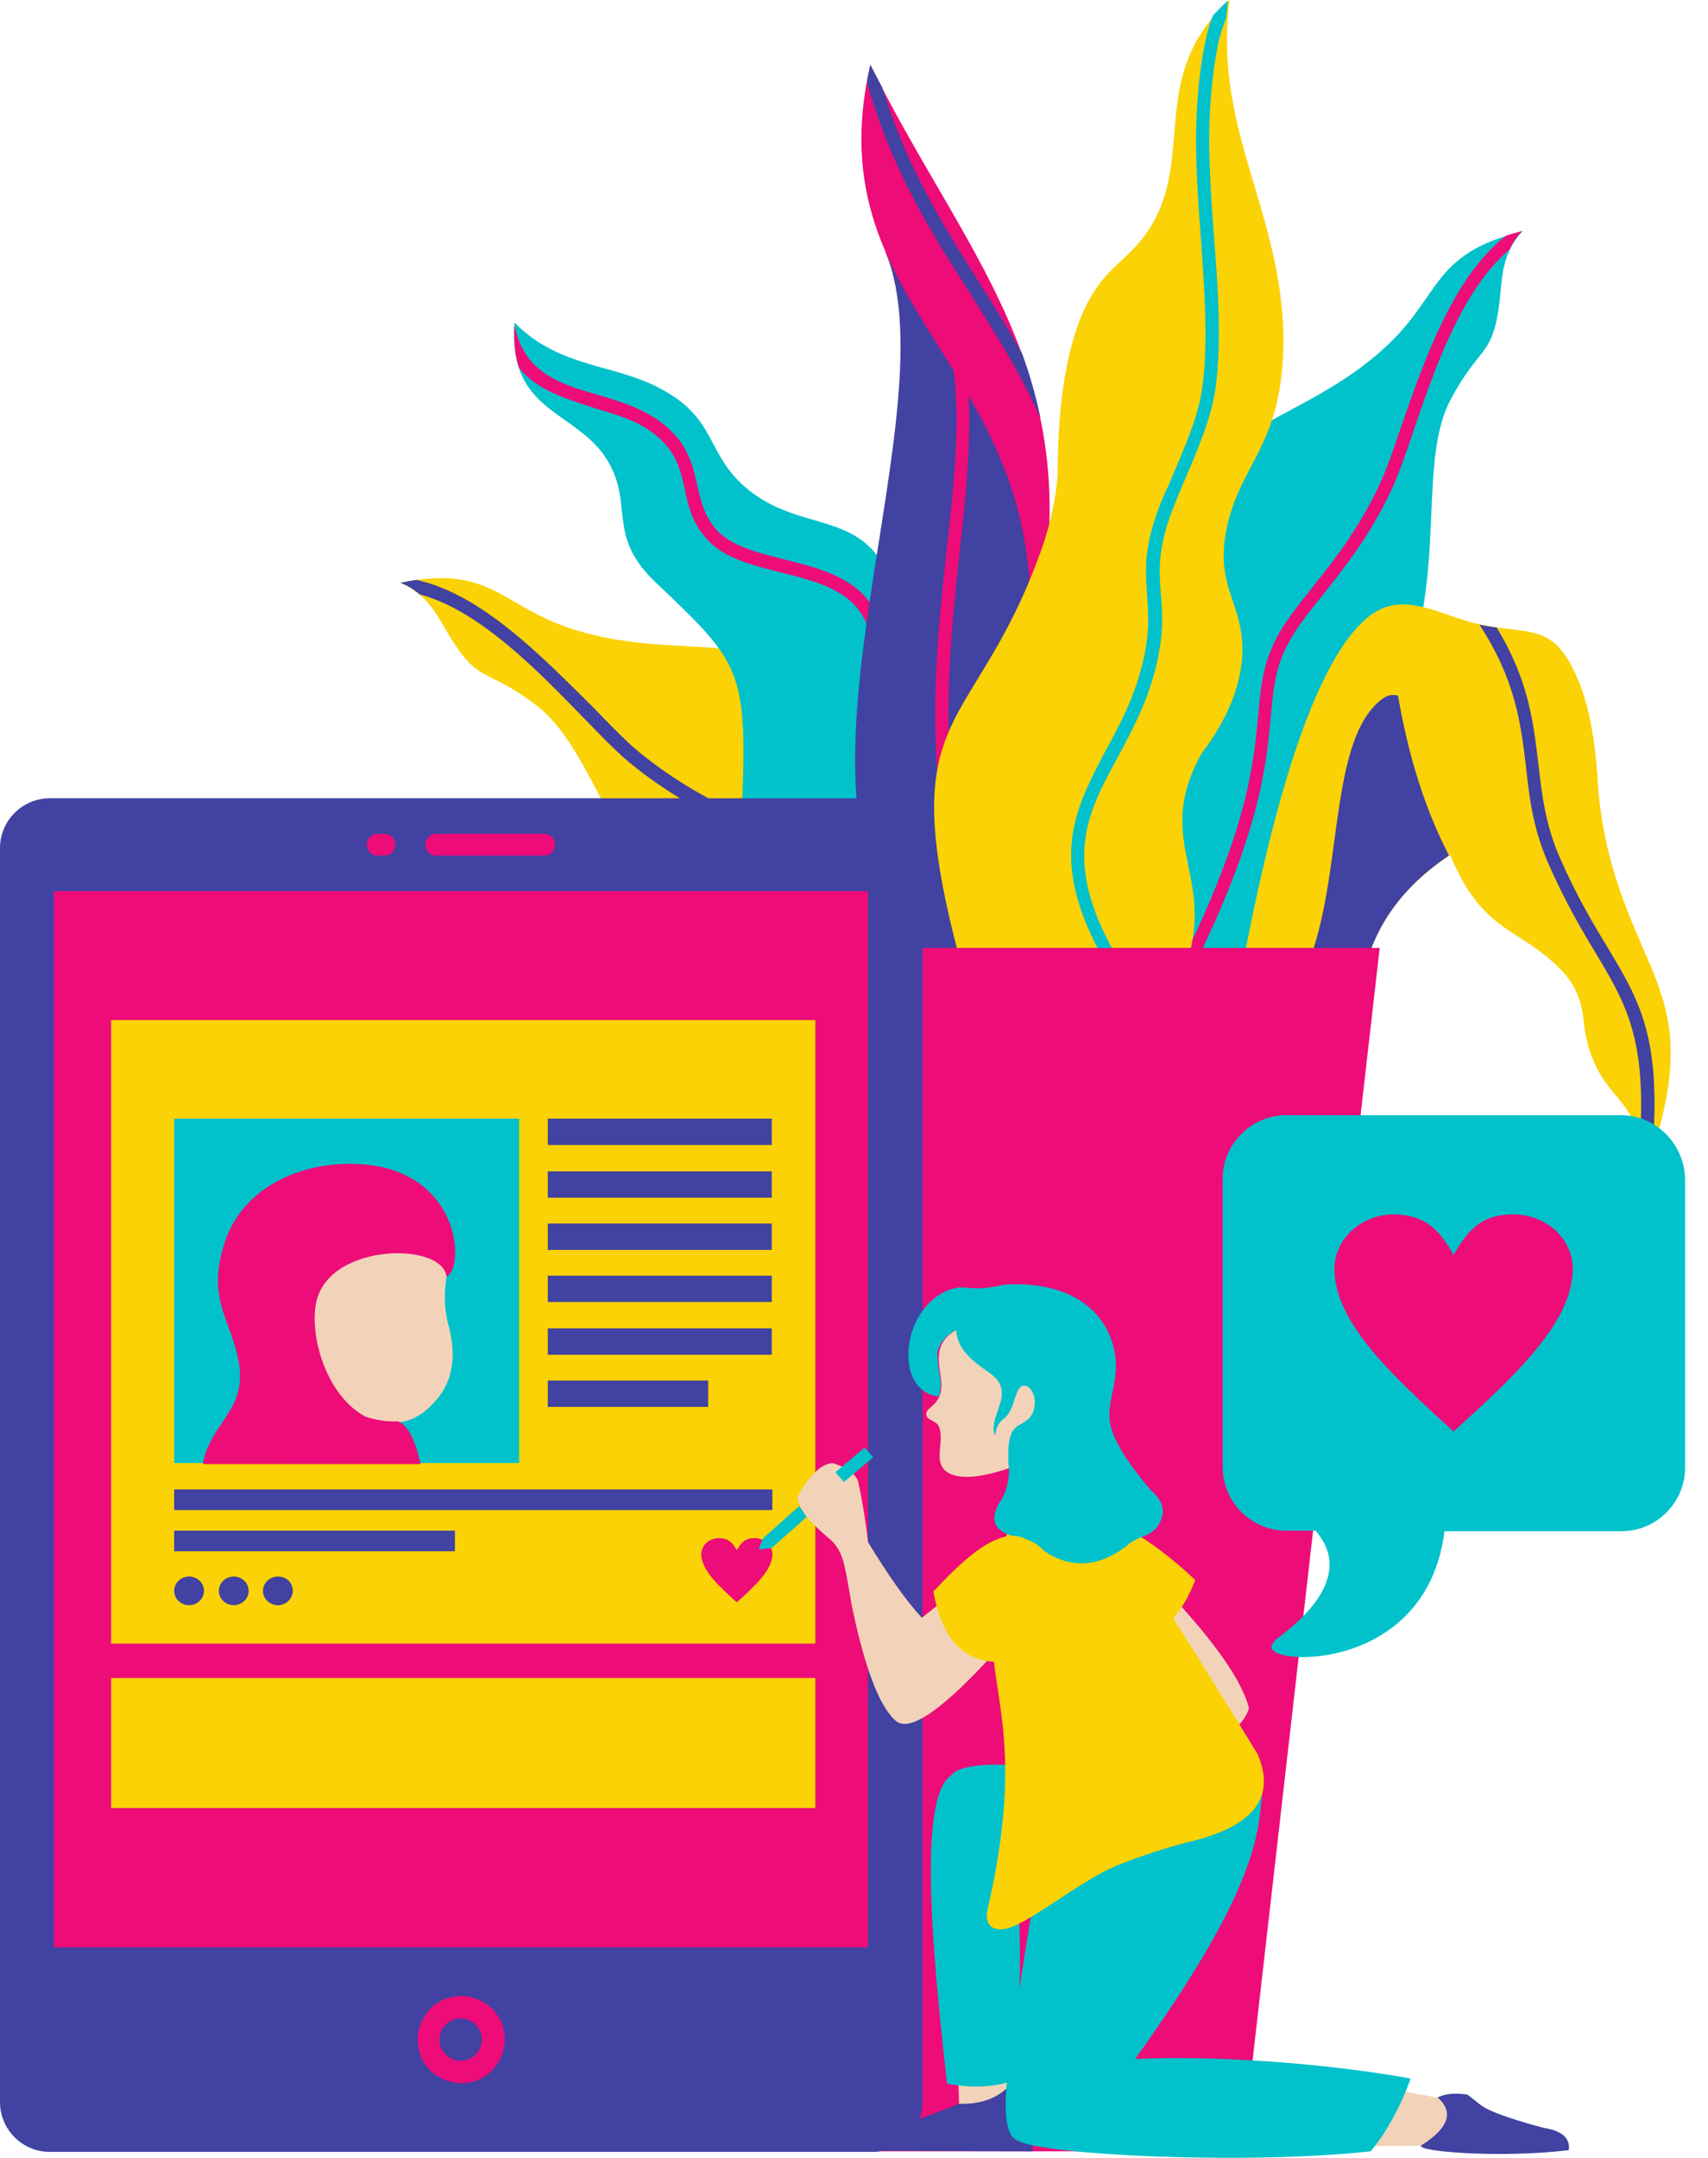 <?xml version="1.0" encoding="UTF-8"?><svg xmlns="http://www.w3.org/2000/svg" xmlns:xlink="http://www.w3.org/1999/xlink" height="376.6" preserveAspectRatio="xMidYMid meet" version="1.0" viewBox="0.0 -0.0 298.1 376.6" width="298.1" zoomAndPan="magnify"><defs><clipPath id="a"><path d="M 175 312 L 247 312 L 247 376.531 L 175 376.531 Z M 175 312"/></clipPath><clipPath id="b"><path d="M 213 194 L 294.102 194 L 294.102 290 L 213 290 Z M 213 194"/></clipPath></defs><g><g id="change1_1"><path d="M 160.5 204.496 C 177.898 196.297 186.602 192.297 186.602 192.297 C 186.602 192.297 178.5 175.195 162.301 140.898 C 143 102.898 123.199 117.797 99.102 109.496 C 87.398 105.496 85.398 98.496 69.801 101.695 C 73.398 103.098 75.5 105.898 77.102 108.695 C 83.602 120.098 84 115.797 93.5 122.996 C 103.5 130.496 106.699 149.898 122.398 164.496 C 147.801 191.098 160.5 204.496 160.5 204.496" fill="#fad206" fill-rule="evenodd"/></g><g id="change2_1"><path d="M 72.699 101.195 C 71.801 101.297 70.898 101.496 69.898 101.695 C 71.199 102.195 72.301 102.898 73.199 103.695 C 83.699 106.496 93.801 116.996 101.699 125.098 C 104.801 128.297 107.5 131.098 109.898 133.098 C 117 138.898 123.602 142.195 129 144.797 C 131.699 146.098 134.102 147.297 136 148.496 C 141 151.797 143 155.195 145.699 159.797 C 150 167.195 156 177.496 177.602 194.496 L 179 192.695 C 157.801 175.898 151.898 165.797 147.699 158.598 C 144.801 153.695 142.699 149.996 137.301 146.496 C 135.301 145.195 132.801 143.996 130.102 142.598 C 124.801 139.996 118.301 136.797 111.5 131.195 C 109.301 129.398 106.602 126.598 103.5 123.398 C 94.898 114.898 84.199 103.695 72.699 101.195" fill="#4142a1" fill-rule="evenodd"/></g><g id="change3_1"><path d="M 158.5 122.195 C 160.199 142.098 150.5 148.297 129.5 140.996 C 130.5 116.598 129.199 115.695 114.301 101.496 C 105.699 93.297 110.801 87.797 105.801 79.996 C 103.699 76.695 100.5 74.695 97.602 72.598 C 93.102 69.398 89.102 65.797 89.801 56.297 C 97.801 64.398 107.398 63.398 115.602 67.996 C 124.801 72.996 123.301 78.695 129.5 84.496 C 142.5 96.496 158.102 83.195 158.5 122.195" fill="#01c2cb" fill-rule="evenodd"/></g><g id="change4_1"><path d="M 90.602 64.195 C 89.898 62.195 89.602 59.695 89.801 56.695 C 91.398 65.098 97.801 66.996 104.301 68.898 C 107.801 69.898 111.301 70.996 114.398 72.996 C 119.898 76.695 120.801 80.695 121.699 84.695 C 122.301 87.297 122.898 89.996 125 92.398 C 127.602 95.297 132.102 96.398 136.801 97.598 C 144.801 99.598 153.102 101.695 154.301 111.996 L 152.102 112.297 C 151.102 103.598 143.602 101.695 136.301 99.898 C 131.199 98.598 126.301 97.398 123.301 93.996 C 120.801 91.195 120.102 88.195 119.5 85.297 C 118.699 81.695 117.898 78.195 113.199 74.996 C 110.5 73.195 107.102 72.195 103.699 71.195 C 98.602 69.496 93.699 68.098 90.602 64.195" fill="#ed0c78" fill-rule="evenodd"/></g><g id="change2_2"><path d="M 183.602 108.996 C 183.301 156.098 177.301 176.195 165.602 169.098 C 129 148.898 167.102 73.695 154.5 43.898 C 173.602 60.297 183.301 81.996 183.602 108.996" fill="#4142a1" fill-rule="evenodd"/></g><g id="change4_2"><path d="M 163.5 52.797 C 164.898 54.398 166.199 55.996 167.398 57.695 C 170.398 69.496 169 82.195 167.5 96.297 C 165.5 114.695 163.301 135.496 170.5 159.297 L 168.301 159.996 C 160.898 135.695 163.199 114.695 165.199 96.098 C 167 79.898 168.602 65.695 163.5 52.797" fill="#ed0c78" fill-rule="evenodd"/></g><g id="change4_3"><path d="M 179.301 115.797 C 185.102 63.797 141.699 55.695 151.898 11.297 C 169.301 46.598 192.5 66.898 179.301 115.797" fill="#ed0c78" fill-rule="evenodd"/></g><g id="change2_3"><path d="M 151.301 14.297 C 151.5 13.297 151.699 12.297 151.898 11.297 C 152.602 12.695 153.301 13.996 154 15.297 C 158.301 29.398 164.801 39.598 171.199 49.797 C 173.699 53.695 176.102 57.598 178.398 61.695 C 179.699 65.297 180.801 69.098 181.602 72.996 C 178 64.898 173.602 57.996 169.199 50.996 C 162.398 40.398 155.602 29.598 151.301 14.297" fill="#4142a1" fill-rule="evenodd"/></g><g id="change3_2"><path d="M 227.199 171.898 C 208 171.898 198.398 171.898 198.398 171.898 C 198.398 171.898 198.5 152.996 198.602 115.098 C 200 72.496 224.199 77.598 242.5 59.898 C 251.398 51.398 250.199 44.098 265.699 40.398 C 263 43.195 262.301 46.598 262 49.797 C 260.898 62.898 258.801 59.195 253.199 69.695 C 247.301 80.797 252.699 99.695 244.699 119.496 C 233 154.398 227.199 171.898 227.199 171.898" fill="#01c2cb" fill-rule="evenodd"/></g><g id="change4_4"><path d="M 262.898 41.098 C 263.801 40.797 264.699 40.598 265.699 40.297 C 264.699 41.297 264 42.398 263.5 43.496 C 255.199 50.496 250.398 64.297 246.801 74.898 C 245.398 79.098 244.102 82.797 242.801 85.598 C 238.898 93.898 234.199 99.598 230.5 104.297 C 228.602 106.598 227 108.695 225.801 110.598 C 222.602 115.695 222.301 119.598 221.801 124.996 C 221 133.496 220 145.398 207.699 169.996 L 205.699 168.996 C 217.801 144.797 218.801 133.195 219.602 124.797 C 220.102 119.098 220.5 114.898 223.898 109.398 C 225.199 107.398 226.898 105.195 228.801 102.797 C 232.5 98.195 237 92.598 240.801 84.496 C 242 81.898 243.301 78.195 244.699 73.996 C 248.602 62.898 253.602 48.297 262.898 41.098" fill="#ed0c78" fill-rule="evenodd"/></g><g id="change1_2"><path d="M 238 169.898 C 231.801 171.695 224.5 172.398 216.199 172.098 C 222.699 136.398 230.199 114.996 238.5 107.898 C 244.699 102.598 251.199 107.398 258 108.898 C 266.898 110.898 271.199 108.297 275.5 118.797 C 277.199 122.898 278.301 128.398 278.801 135.297 C 279 139.898 279.699 144.297 280.699 148.496 C 286.602 172.195 298.102 174.695 286.801 205.598 C 286.801 190.898 280.199 193.098 277.199 182.496 C 276.801 180.996 276.5 179.598 276.398 178.195 C 276.102 174.598 274.801 171.695 272.602 169.398 C 265.102 161.598 258.898 163.098 253.102 149.195 C 244.898 154.598 239.898 161.496 238 169.898" fill="#fad206" fill-rule="evenodd"/></g><g id="change2_4"><path d="M 258.199 108.996 C 259.301 109.195 260.301 109.398 261.199 109.496 C 266.801 118.598 267.602 125.996 268.5 133.297 C 269.102 138.598 269.699 143.898 272.301 149.797 C 275.199 156.398 278 161.098 280.5 165.195 C 286.199 174.695 290 180.996 288.398 200.996 C 287.898 202.496 287.398 203.996 286.801 205.598 C 286.801 202.996 286.602 200.898 286.199 199.195 C 287.398 181.195 283.801 175.195 278.5 166.297 C 276 162.195 273.199 157.398 270.199 150.598 C 267.5 144.398 266.898 138.996 266.301 133.496 C 265.398 126.195 264.5 118.598 258.199 108.996" fill="#4142a1" fill-rule="evenodd"/></g><g id="change2_5"><path d="M 238 169.898 C 234.5 170.898 230.699 171.598 226.5 171.898 C 235 157.098 231 129.695 241.199 121.996 C 242.102 121.297 243.102 121.098 244 121.398 C 245.801 131.898 248.699 141.195 252.898 149.297 C 244.898 154.598 239.898 161.496 238 169.898" fill="#4142a1" fill-rule="evenodd"/></g><g id="change1_3"><path d="M 169.102 173.098 C 193.602 171.996 205.898 171.496 205.898 171.496 C 211.199 158.797 206.801 152.398 206.398 144.496 C 206.199 140.797 206.801 136.695 209.699 131.496 C 214.102 125.695 216.398 120.098 216.801 114.695 C 217.398 104.898 211.301 102.496 214.5 90.496 C 216.801 81.898 221.898 78.098 223.5 66.797 C 224.102 62.398 224.199 57.695 223.602 52.695 C 221.602 34.195 211.898 20.098 214.602 -0.004 C 200.801 12.598 208 25.996 201.602 38.195 C 197.102 46.695 191.602 45.695 187.602 58.297 C 185.602 64.695 184.602 72.797 184.602 82.598 C 184.301 87.098 183.301 91.496 181.801 95.797 C 169.5 130.398 154.398 122.098 169.102 173.098" fill="#fad206" fill-rule="evenodd"/></g><g id="change3_3"><path d="M 195.398 171.996 L 196.699 171.898 L 197.602 171.297 C 184.5 151.496 189.301 142.797 195 132.297 C 197.602 127.398 200.5 122.195 202 115.297 C 203.102 110.195 202.898 106.898 202.602 103.695 C 202.301 99.398 201.898 95.398 205.301 87.297 C 205.801 85.996 206.301 84.898 206.801 83.695 C 209.102 78.297 211.5 72.797 212.199 67.398 C 213.199 59.297 212.602 50.496 211.898 41.496 C 211.301 33.496 210.699 25.398 211.301 17.598 C 211.602 13.496 212.102 10.098 212.699 7.195 C 213.102 5.695 213.5 4.297 214 3.195 C 214.102 2.195 214.199 1.195 214.301 0.098 C 213.301 0.996 212.5 1.898 211.699 2.695 C 211.199 3.898 210.801 5.195 210.5 6.695 C 209.801 9.695 209.301 13.297 209 17.496 C 208.398 25.496 209 33.695 209.602 41.695 C 210.199 50.598 210.898 59.297 209.898 67.195 C 209.301 72.297 206.898 77.695 204.699 82.898 C 204.199 84.195 203.602 85.398 203.102 86.496 C 199.5 94.996 199.898 99.297 200.199 103.898 C 200.398 106.996 200.699 110.098 199.602 114.898 C 198.199 121.398 195.398 126.496 192.801 131.297 C 187.102 142.195 182.102 151.496 195.398 171.996" fill="#01c2cb" fill-rule="evenodd"/></g><g id="change4_5"><path d="M 120.398 165.398 L 240.801 165.398 L 216.801 375.398 L 144.398 375.398 L 120.398 165.398" fill="#ed0c78" fill-rule="evenodd"/></g><g id="change2_6"><path d="M 8.699 139.297 L 152.301 139.297 C 157.102 139.297 161 143.195 161 147.996 L 161 366.797 C 161 371.598 157.102 375.496 152.301 375.496 L 8.699 375.496 C 3.898 375.496 0 371.598 0 366.797 L 0 147.996 C 0 143.195 3.898 139.297 8.699 139.297" fill="#4142a1" fill-rule="evenodd"/></g><g id="change5_1"><path d="M 177.398 367.898 C 170.699 367.496 167.398 367.195 167.398 367.195 C 167.398 367.797 167.301 365.098 167.199 359.297 C 174 358.996 177.5 358.898 177.5 358.898 C 177.398 364.898 177.398 367.898 177.398 367.898" fill="#f2d3b9" fill-rule="evenodd"/></g><g id="change3_4"><path d="M 165.301 363.598 C 169.898 364.496 174.602 364.098 177 362.898 C 178.602 344.098 177.898 333.496 177.5 330.598 C 177.5 330.598 181.699 332.598 190.102 336.695 C 200.398 337.695 220.102 334.898 219.102 315.195 C 189.102 308.695 169.5 305.695 166 309.797 C 160.898 313.297 161.898 333.996 165.301 363.598" fill="#01c2cb" fill-rule="evenodd"/></g><g id="change2_7"><path d="M 180.301 375.398 C 179.699 369.898 178.102 366.297 175.602 364.496 C 173.602 366.297 170.898 367.195 167.398 367.098 C 162.699 368.996 158 370.695 153.199 372.195 C 152.199 372.797 151.898 373.797 152.301 375.297 C 170.898 375.398 180.301 375.398 180.301 375.398" fill="#4142a1" fill-rule="evenodd"/></g><g id="change5_2"><path d="M 239.602 363.898 C 238.602 370.898 238 374.496 238 374.496 C 247.398 374.398 252.102 374.398 252.102 374.398 C 253.602 372.195 254.301 369.695 254.199 366.695 C 244.5 364.797 239.602 363.898 239.602 363.898" fill="#f2d3b9" fill-rule="evenodd"/></g><g id="change2_8"><path d="M 269.398 371.297 C 272.602 371.797 274.102 373.098 273.801 375.195 C 262.102 376.598 247.5 375.496 248 374.398 C 253.898 370.695 253.102 367.898 250.898 365.996 C 252.301 365.297 254 365.195 256.102 365.496 C 257.898 366.797 258.301 367.496 260.398 368.398 C 262.699 369.398 266.699 370.598 269.398 371.297" fill="#4142a1" fill-rule="evenodd"/></g><g clip-path="url(#a)" id="change3_9"><path d="M 246.199 362.695 C 244.699 366.996 242 372.195 239.199 375.398 C 217 377.797 182.102 375.996 177.801 373.598 C 172.801 372.098 176.898 355.098 181.898 321.598 C 181.898 321.598 195.801 318.398 220.301 312.598 C 219.699 320.598 218.801 330.496 198.102 359.297 C 211.398 358.598 231.398 359.996 246.199 362.695" fill="#01c2cb" fill-rule="evenodd"/></g><g id="change5_3"><path d="M 202.5 286.496 L 215.102 302.098 C 216.5 300.898 217.5 299.598 218 298.098 C 216.801 293.398 212.301 286.898 204.5 278.496 C 203.801 281.297 203.102 283.996 202.5 286.496" fill="#f2d3b9" fill-rule="evenodd"/></g><g id="change1_4"><path d="M 196 266.297 C 192.102 270.695 194.398 276.695 202.801 284.297 C 205.199 282.297 207.199 279.496 208.602 275.695 C 204.5 271.797 200.199 268.598 196 266.297" fill="#fad206" fill-rule="evenodd"/></g><g id="change1_5"><path d="M 176.301 266.297 C 188 270.996 193.5 270.297 192.801 264.195 C 199 273.098 207.898 287.098 219.5 306.098 C 222.801 313.797 218.602 318.898 207.102 321.496 C 202.602 322.695 198.5 324.098 195 325.496 C 188.398 328.195 179.102 336.098 175.301 336.598 C 173.199 336.898 172.199 335.996 172.199 333.898 C 179.301 303.695 172.398 295.195 173.301 283.598 C 173.898 274.996 174.898 269.195 176.301 266.297" fill="#fad206" fill-rule="evenodd"/></g><g id="change4_6"><path d="M 9.398 155.496 L 151.5 155.496 L 151.5 339.797 L 9.398 339.797 L 9.398 155.496" fill="#ed0c78" fill-rule="evenodd"/></g><g id="change4_7"><path d="M 65.898 145.496 L 67.102 145.496 C 68.199 145.496 69 146.398 69 147.398 C 69 148.496 68.102 149.297 67.102 149.297 L 65.898 149.297 C 64.801 149.297 64 148.398 64 147.398 C 64 146.398 64.898 145.496 65.898 145.496 Z M 76.102 145.496 L 95 145.496 C 96.102 145.496 96.898 146.398 96.898 147.398 C 96.898 148.496 96 149.297 95 149.297 L 76.102 149.297 C 75 149.297 74.199 148.398 74.199 147.398 C 74.199 146.398 75.102 145.496 76.102 145.496" fill="#ed0c78" fill-rule="evenodd"/></g><g id="change4_8"><path d="M 83 353.297 C 82.301 352.598 81.398 352.195 80.398 352.195 C 79.398 352.195 78.5 352.598 77.801 353.297 C 77.102 353.996 76.699 354.898 76.699 355.898 C 76.699 356.898 77.102 357.797 77.801 358.496 C 78.5 359.195 79.398 359.598 80.398 359.598 C 81.398 359.598 82.301 359.195 83 358.496 C 83.699 357.797 84.102 356.898 84.102 355.898 C 84.102 354.898 83.699 353.996 83 353.297 Z M 80.5 348.297 C 82.602 348.297 84.5 349.195 85.898 350.496 C 87.301 351.898 88.102 353.797 88.102 355.898 C 88.102 357.996 87.199 359.898 85.898 361.297 C 84.5 362.695 82.602 363.496 80.5 363.496 C 78.398 363.496 76.5 362.598 75.102 361.297 C 73.699 359.898 72.898 357.996 72.898 355.898 C 72.898 353.797 73.801 351.898 75.102 350.496 C 76.5 349.098 78.398 348.297 80.5 348.297" fill="#ed0c78" fill-rule="evenodd"/></g><g id="change1_6"><path d="M 19.398 177.996 L 142.301 177.996 L 142.301 286.797 L 19.398 286.797 L 19.398 177.996" fill="#fad206" fill-rule="evenodd"/></g><g id="change1_7"><path d="M 19.398 292.797 L 142.301 292.797 L 142.301 315.496 L 19.398 315.496 L 19.398 292.797" fill="#fad206" fill-rule="evenodd"/></g><g id="change3_5"><path d="M 30.398 195.195 L 90.602 195.195 L 90.602 255.297 L 30.398 255.297 L 30.398 195.195" fill="#01c2cb" fill-rule="evenodd"/></g><g id="change5_4"><path d="M 48.699 255.398 L 60.5 255.398 C 59.301 249.598 59.699 246.797 61.602 246.797 C 67.801 248.598 71.699 249.598 76.301 244.098 C 78.898 240.996 79.602 236.996 78.5 232.098 C 77.199 227.797 77.398 223.398 79 218.898 C 75.898 212.898 65.801 213.797 48.602 221.598 C 37.801 226.195 48.602 255.297 48.699 255.398" fill="#f2d3b9" fill-rule="evenodd"/></g><g id="change2_9"><path d="M 95.602 195.195 L 134.699 195.195 L 134.699 199.797 L 95.602 199.797 L 95.602 195.195" fill="#4142a1" fill-rule="evenodd"/></g><g id="change2_10"><path d="M 95.602 204.398 L 134.699 204.398 L 134.699 208.996 L 95.602 208.996 L 95.602 204.398" fill="#4142a1" fill-rule="evenodd"/></g><g id="change2_11"><path d="M 95.602 213.496 L 134.699 213.496 L 134.699 218.098 L 95.602 218.098 L 95.602 213.496" fill="#4142a1" fill-rule="evenodd"/></g><g id="change2_12"><path d="M 95.602 222.598 L 134.699 222.598 L 134.699 227.195 L 95.602 227.195 L 95.602 222.598" fill="#4142a1" fill-rule="evenodd"/></g><g id="change2_13"><path d="M 95.602 231.797 L 134.699 231.797 L 134.699 236.398 L 95.602 236.398 L 95.602 231.797" fill="#4142a1" fill-rule="evenodd"/></g><g id="change2_14"><path d="M 95.602 240.898 L 123.602 240.898 L 123.602 245.496 L 95.602 245.496 L 95.602 240.898" fill="#4142a1" fill-rule="evenodd"/></g><g id="change2_15"><path d="M 30.398 259.898 L 134.801 259.898 L 134.801 263.496 L 30.398 263.496 L 30.398 259.898" fill="#4142a1" fill-rule="evenodd"/></g><g id="change2_16"><path d="M 33 275.098 C 31.602 275.098 30.398 276.195 30.398 277.598 C 30.398 278.996 31.602 280.098 33 280.098 C 34.398 280.098 35.602 278.996 35.602 277.598 C 35.602 276.195 34.398 275.098 33 275.098" fill="#4142a1" fill-rule="evenodd"/></g><g id="change2_17"><path d="M 40.801 275.098 C 39.398 275.098 38.199 276.195 38.199 277.598 C 38.199 278.996 39.398 280.098 40.801 280.098 C 42.199 280.098 43.398 278.996 43.398 277.598 C 43.398 276.195 42.199 275.098 40.801 275.098" fill="#4142a1" fill-rule="evenodd"/></g><g id="change2_18"><path d="M 48.5 275.098 C 47.102 275.098 45.898 276.195 45.898 277.598 C 45.898 278.996 47.102 280.098 48.5 280.098 C 49.898 280.098 51.102 278.996 51.102 277.598 C 51.102 276.195 50 275.098 48.5 275.098" fill="#4142a1" fill-rule="evenodd"/></g><g id="change2_19"><path d="M 30.398 267.098 L 79.398 267.098 L 79.398 270.695 L 30.398 270.695 L 30.398 267.098" fill="#4142a1" fill-rule="evenodd"/></g><g id="change4_9"><path d="M 128.602 270.496 C 129.398 269.098 130.102 268.398 131.699 268.398 C 133.398 268.398 134.801 269.695 134.801 271.195 C 134.801 273.996 131.699 276.797 128.602 279.598 C 125.5 276.797 122.398 273.996 122.398 271.195 C 122.398 269.598 123.801 268.398 125.5 268.398 C 127 268.398 127.801 269.098 128.602 270.496" fill="#ed0c78" fill-rule="evenodd"/></g><g id="change5_5"><path d="M 183.398 238.398 C 185.5 246.297 183.5 251.996 177.5 255.695 C 171.102 258.098 167.102 258.195 165.199 256.797 C 162.801 254.996 164.898 251.598 163.898 248.996 C 163.5 247.898 161.898 247.898 161.699 246.996 C 161.301 245.496 164.199 245.496 164.301 241.898 C 164.398 238.695 162 234.695 167.301 231.797 C 174.801 230.398 180.199 232.598 183.398 238.398" fill="#f2d3b9" fill-rule="evenodd"/></g><g id="change3_6"><path d="M 164 239.898 C 164.301 241.398 164.199 242.695 163.801 243.695 C 157.602 242.898 157.199 234.098 160.898 228.898 C 162.699 226.297 165.801 224.297 168.602 224.695 C 169.398 224.797 170.398 224.797 171.398 224.797 C 172.5 224.695 173.801 224.496 175.102 224.195 C 181.5 223.695 187.102 225.195 190.602 228.598 C 192.801 230.695 194.301 233.496 194.699 236.996 C 195.199 241.898 192.699 245.297 194 249.398 C 195.301 253.398 198.898 257.695 200.801 259.996 C 202.602 261.496 203.301 263.098 202.801 264.695 C 201.699 268.496 198.602 267.695 196.602 269.797 C 191.699 273.496 186.898 273.797 182.199 270.598 C 181 269.297 179.602 268.598 177.898 268.297 C 173.602 267.496 172.5 265.398 174.5 262.098 C 175.102 261.297 175.5 260.297 175.801 259.098 C 176 258.297 176.102 257.496 176.102 256.598 C 175.801 252.996 176 250.695 176.898 249.496 C 177.898 248.098 180.398 248.297 180.602 244.898 C 180.699 243.297 179.801 241.797 178.801 241.797 C 176.898 241.797 177.398 246.098 175 247.695 C 174.199 248.398 173.801 249.297 173.699 250.496 C 172.699 248.797 174.5 245.898 174.801 243.797 C 175.102 240.996 173.602 240.195 171.199 238.496 C 168.5 236.496 167 234.598 166.898 232.098 C 165.199 232.898 164.102 234.195 163.602 235.898 C 163.602 236.797 163.699 238.195 164 239.898" fill="#01c2cb" fill-rule="evenodd"/></g><g id="change5_6"><path d="M 149.898 259.098 C 150.602 262.398 151.102 265.695 151.5 269.098 C 155.102 274.996 158.199 279.398 160.898 282.297 C 160.898 282.297 163.301 280.398 168.199 276.496 C 168.199 276.496 169.398 277.598 171.699 279.695 C 171.699 279.695 173.398 281.398 176.699 284.797 C 174.301 287.598 160.801 303.598 156.5 300.398 C 153.801 298.297 151.199 291.996 148.898 281.297 C 148.301 278.695 147.699 273.195 146.699 271.098 C 146.301 270.195 145.801 269.496 145.102 268.797 C 141.102 265.496 139.199 262.996 139.199 261.195 C 141.199 257.496 143.199 255.496 145.301 255.297 C 148.102 256.195 149.699 257.398 149.898 259.098" fill="#f2d3b9" fill-rule="evenodd"/></g><g id="change3_7"><path d="M 140.801 264.695 L 134.699 270.098 L 132.398 270.398 L 133.199 268.398 L 139.5 262.797 Z M 152.398 254.297 L 147.301 258.598 L 145.801 256.898 L 150.898 252.598 L 152.398 254.297" fill="#01c2cb" fill-rule="evenodd"/></g><g id="change1_8"><path d="M 181.398 270.996 C 183.699 274.898 181.602 281.098 176.102 289.898 C 168.801 290.695 164.5 286.695 162.898 277.695 C 166.898 273.598 176.5 262.797 181.398 270.996" fill="#fad206" fill-rule="evenodd"/></g><g clip-path="url(#b)" id="change3_8"><path d="M 282.898 194.598 L 224.5 194.598 C 218.398 194.598 213.398 199.598 213.398 205.695 L 213.398 255.996 C 213.398 262.098 218.398 267.098 224.5 267.098 L 229.602 267.098 C 232.398 270.297 232.801 273.797 230.801 277.598 C 229.398 280.297 226.699 283.098 222.801 285.996 C 222.398 286.398 222.102 286.695 222 287.098 C 220.102 290.695 249 292.398 252.102 267.195 L 283 267.195 C 289.102 267.195 294.102 262.195 294.102 256.098 L 294.102 205.797 C 294 199.598 289 194.598 282.898 194.598" fill="#01c2cb" fill-rule="evenodd"/></g><g id="change4_10"><path d="M 253.699 218.996 C 256.301 214.297 258.898 211.898 264.102 211.898 C 269.801 211.898 274.5 216.098 274.5 221.398 C 274.5 230.898 264.102 240.297 253.699 249.797 C 243.301 240.297 232.898 230.898 232.898 221.398 C 232.898 216.195 237.602 211.898 243.301 211.898 C 248.5 211.996 251.102 214.297 253.699 218.996" fill="#ed0c78" fill-rule="evenodd"/></g><g id="change4_11"><path d="M 35.5 255.398 C 60.699 255.398 73.301 255.398 73.301 255.398 C 72.398 251.195 71.102 248.797 69.5 248.098 C 67.602 248.195 65.699 247.898 63.801 247.297 C 56.5 243.398 53.801 232.297 55.199 226.898 C 57.699 216.797 77.199 216.598 78 222.695 C 81.199 220.496 79.898 203.996 62.5 203.195 C 52.801 202.695 42.301 207.098 39.199 217.098 C 36.102 226.996 40.5 230.195 41.801 237.996 C 43.102 246.098 36.699 248.496 35.5 255.398" fill="#ed0c78" fill-rule="evenodd"/></g><path d="M 355 1211.316 C 606.992 1211.316 733.008 1211.316 733.008 1211.316 C 723.984 1253.347 711.016 1277.331 695 1284.323 C 676.016 1283.347 656.992 1286.316 638.008 1292.331 C 565 1331.316 538.008 1442.331 551.992 1496.316 C 576.992 1597.331 771.992 1599.323 780 1538.347 C 811.992 1560.339 798.984 1725.339 625 1733.347 C 528.008 1738.347 423.008 1694.323 391.992 1594.323 C 361.016 1495.339 405 1463.347 418.008 1385.339 C 431.016 1304.323 366.992 1280.339 355 1211.316 Z M 355 1211.316" fill="none" stroke="#ed0c78" stroke-linecap="round" stroke-linejoin="round" stroke-miterlimit="22.926" stroke-width="1.487" transform="matrix(.1 0 0 -.1 0 376.53)"/></g></svg>